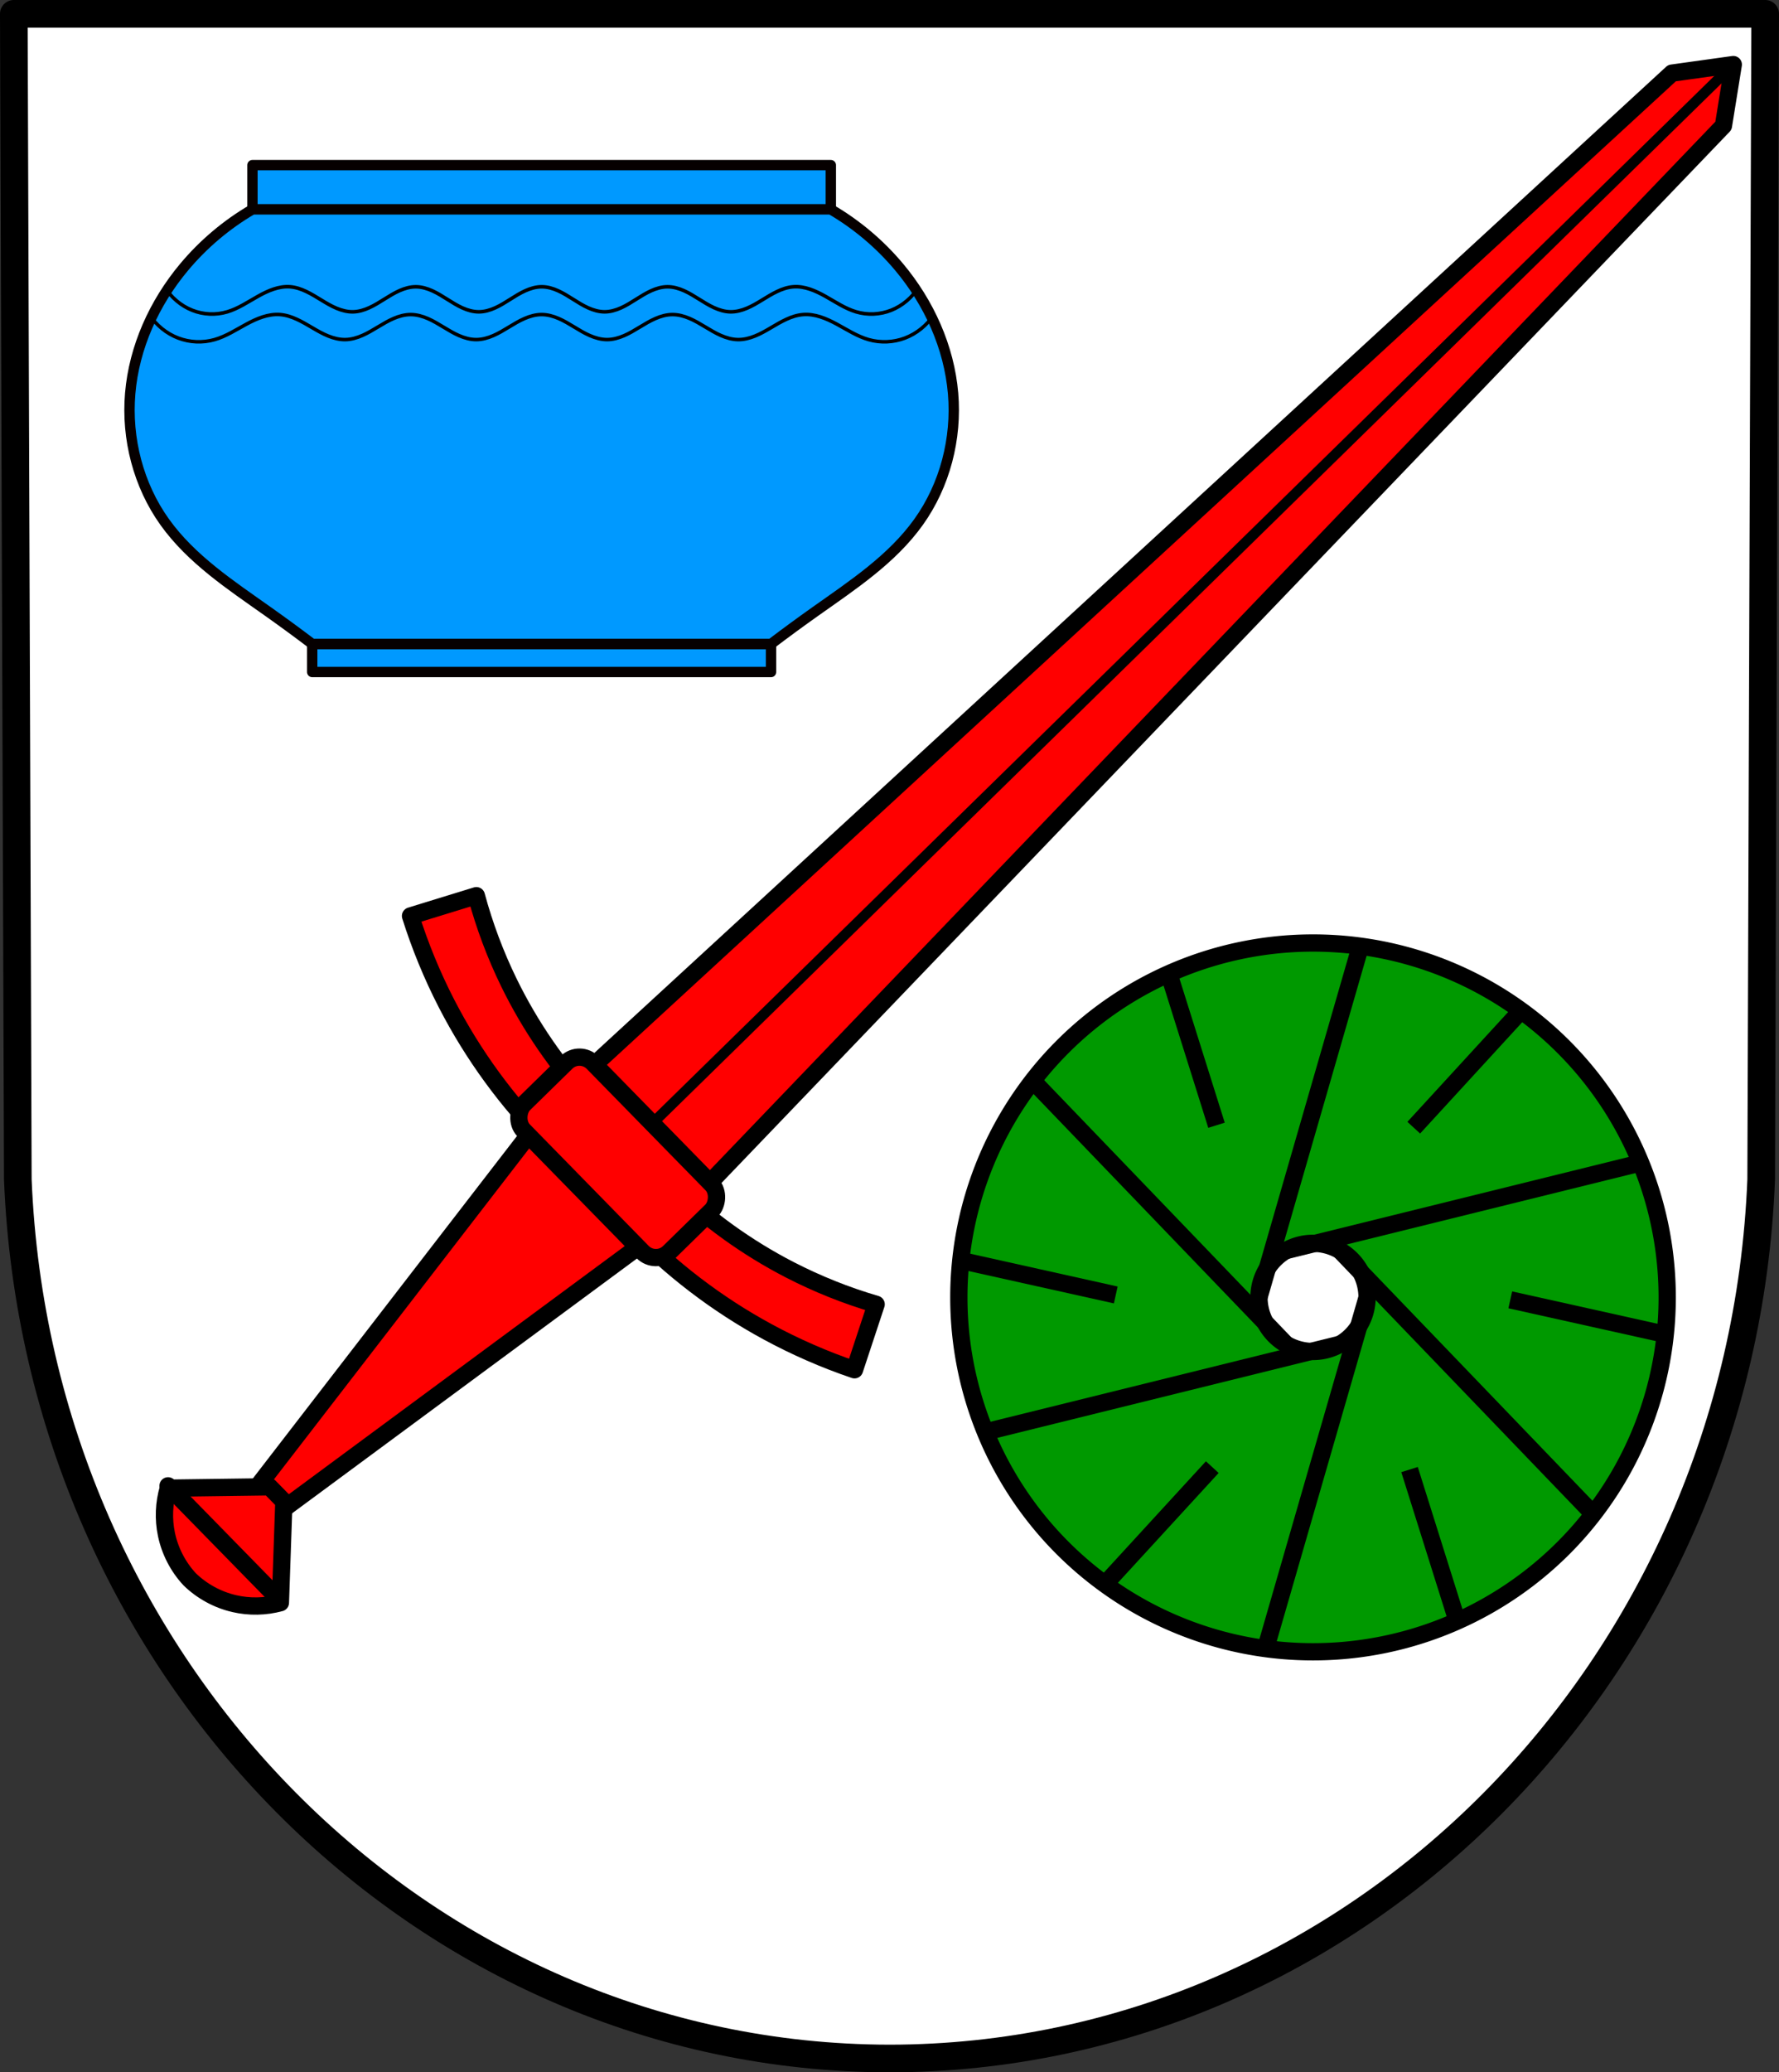 <?xml version="1.0" encoding="UTF-8" standalone="no"?>
<!-- Created with Inkscape (http://www.inkscape.org/) -->

<svg
   xmlns:dc="http://purl.org/dc/elements/1.1/"
   xmlns:cc="http://creativecommons.org/ns#"
   xmlns:rdf="http://www.w3.org/1999/02/22-rdf-syntax-ns#"
   xmlns:svg="http://www.w3.org/2000/svg"
   xmlns="http://www.w3.org/2000/svg"
   xmlns:sodipodi="http://sodipodi.sourceforge.net/DTD/sodipodi-0.dtd"
   xmlns:inkscape="http://www.inkscape.org/namespaces/inkscape"
   width="136.282mm"
   height="158.658mm"
   viewBox="0 0 136.282 158.658"
   version="1.1"
   id="svg8"
   inkscape:version="0.92.5 (2060ec1f9f, 2020-04-08)"
   sodipodi:docname="DEU Hohenfels-Essingen COA.svg">
  <rect x="0" y="0" width="136.282" height="158.658" fill="#333333" stroke="none"/>
  <defs
     id="defs2">
    <inkscape:path-effect
       effect="spiro"
       id="path-effect2715"
       is_visible="true" />
    <inkscape:path-effect
       effect="spiro"
       id="path-effect2672"
       is_visible="true" />
    <inkscape:path-effect
       effect="spiro"
       id="path-effect12566-8"
       is_visible="true" />
    <inkscape:path-effect
       effect="spiro"
       id="path-effect13166-1"
       is_visible="true" />
    <inkscape:path-effect
       effect="spiro"
       id="path-effect13014-2"
       is_visible="true" />
    <inkscape:path-effect
       effect="spiro"
       id="path-effect12606-5"
       is_visible="true" />
    <inkscape:path-effect
       effect="spiro"
       id="path-effect13858"
       is_visible="true" />
    <inkscape:path-effect
       effect="spiro"
       id="path-effect12498-4"
       is_visible="true" />
    <inkscape:path-effect
       effect="spiro"
       id="path-effect1121-8"
       is_visible="true" />
    <inkscape:path-effect
       effect="spiro"
       id="path-effect1121"
       is_visible="true" />
    <inkscape:path-effect
       effect="spiro"
       id="path-effect1121-7"
       is_visible="true" />
    <inkscape:path-effect
       effect="spiro"
       id="path-effect1121-8-2"
       is_visible="true" />
    <inkscape:path-effect
       effect="spiro"
       id="path-effect2672-2"
       is_visible="true" />
    <inkscape:path-effect
       effect="spiro"
       id="path-effect2715-9"
       is_visible="true" />
  </defs>
  <sodipodi:namedview
     id="base"
     pagecolor="#ffffff"
     bordercolor="#666666"
     borderopacity="1.0"
     inkscape:pageopacity="0.0"
     inkscape:pageshadow="2"
     inkscape:zoom="1.3224364"
     inkscape:cx="257.54031"
     inkscape:cy="299.82538"
     inkscape:document-units="mm"
     inkscape:current-layer="layer1"
     showgrid="false"
     inkscape:window-width="1920"
     inkscape:window-height="1046"
     inkscape:window-x="-11"
     inkscape:window-y="-11"
     inkscape:window-maximized="1"
     fit-margin-top="0"
     fit-margin-left="0"
     fit-margin-right="0"
     fit-margin-bottom="0"
     inkscape:snap-midpoints="true"
     inkscape:snap-smooth-nodes="true"
     inkscape:snap-nodes="true"
     inkscape:snap-global="false"
     inkscape:object-paths="true" />
  <g
     inkscape:label="Ebene 1"
     inkscape:groupmode="layer"
     id="layer1"
     transform="translate(312.354,-204.348)">
    <path
       style="fill:#ffffff;fill-rule:evenodd;stroke:none;stroke-width:2.117;stroke-linecap:round;stroke-linejoin:round;stroke-miterlimit:4;stroke-dasharray:none;stroke-opacity:1"
       inkscape:connector-curvature="0"
       d="m -177.13,205.406 -0.307,89.247 c -1.493,37.541 -30.997,67.273 -66.776,67.294 -35.747,-0.046 -65.261,-29.789 -66.776,-67.294 l -0.307,-89.247 h 67.081 z"
       id="path10563-0-6-2-5-1"
       sodipodi:nodetypes="ccccccc" />
    <path
       style="fill:none;fill-rule:evenodd;stroke:#000000;stroke-width:2.117;stroke-linecap:round;stroke-linejoin:round;stroke-miterlimit:4;stroke-dasharray:none;stroke-opacity:1"
       inkscape:connector-curvature="0"
       d="m -177.13,205.406 -0.307,89.247 c -1.493,37.541 -30.997,67.273 -66.776,67.294 -35.747,-0.046 -65.261,-29.789 -66.776,-67.294 l -0.307,-89.247 h 67.081 z"
       id="path10563-0-6-2-5"
       sodipodi:nodetypes="ccccccc" />
    <path
       inkscape:connector-curvature="0"
       style="opacity:1;fill:#0099ff;fill-opacity:1;fill-rule:evenodd;stroke:#060000;stroke-width:0.794;stroke-linecap:round;stroke-linejoin:round;stroke-miterlimit:4;stroke-dasharray:none;stroke-opacity:1;paint-order:markers fill stroke"
       d="m -293.016,216.99 v 3.389 h 44.308 v -3.389 z m 4.579,36.658 v 2.149 h 35.149 v -2.149 z"
       id="rect1892-3-4" />
    <path
       inkscape:connector-curvature="0"
       style="fill:#0099ff;fill-opacity:1;stroke:#060000;stroke-width:0.794;stroke-linecap:round;stroke-linejoin:round;stroke-miterlimit:4;stroke-dasharray:none;stroke-opacity:1"
       d="m -293.016,220.379 c -1.984,1.158 -3.765,2.662 -5.239,4.425 -2.283,2.73 -3.825,6.121 -4.125,9.67 -0.292,3.454 0.625,7.017 2.64,9.835 2.042,2.857 5.056,4.832 7.921,6.86 1.141,0.808 2.269,1.634 3.383,2.479 h 17.575 17.575 c 1.114,-0.845 2.242,-1.671 3.383,-2.479 2.865,-2.029 5.878,-4.003 7.921,-6.86 2.015,-2.818 2.932,-6.381 2.64,-9.835 -0.3,-3.548 -1.842,-6.94 -4.125,-9.67 -1.474,-1.763 -3.256,-3.267 -5.239,-4.425 h -22.154 z"
       id="path1910-7-9" />
    <path
       style="fill:none;stroke:#000000;stroke-width:0.226px;stroke-linecap:butt;stroke-linejoin:miter;stroke-opacity:1"
       d="m -79.121,119.461 c 0.456,0.67 1.125,1.193 1.886,1.473 0.761,0.28 1.61,0.315 2.391,0.099 0.741,-0.204 1.401,-0.62 2.083,-0.973 0.682,-0.354 1.428,-0.655 2.194,-0.599 0.766,0.056 1.456,0.459 2.125,0.836 0.334,0.189 0.672,0.375 1.03,0.513 0.358,0.139 0.739,0.23 1.123,0.223 0.384,-0.007 0.762,-0.113 1.115,-0.263 0.354,-0.15 0.687,-0.344 1.02,-0.536 0.333,-0.192 0.667,-0.384 1.023,-0.53 0.356,-0.146 0.735,-0.245 1.12,-0.243 0.384,0.002 0.763,0.105 1.118,0.253 0.355,0.149 0.688,0.343 1.02,0.536 0.332,0.193 0.666,0.387 1.021,0.535 0.355,0.148 0.734,0.249 1.119,0.248 0.385,-4.7e-4 0.763,-0.102 1.118,-0.251 0.355,-0.148 0.688,-0.343 1.02,-0.536 0.332,-0.194 0.666,-0.388 1.021,-0.536 0.355,-0.148 0.734,-0.25 1.118,-0.25 0.385,0 0.764,0.102 1.118,0.25 0.355,0.148 0.688,0.342 1.021,0.536 0.332,0.194 0.666,0.388 1.02,0.536 0.355,0.148 0.734,0.25 1.118,0.251 0.384,4.7e-4 0.764,-0.101 1.119,-0.248 0.355,-0.148 0.689,-0.341 1.021,-0.535 0.332,-0.193 0.666,-0.387 1.02,-0.536 0.355,-0.149 0.733,-0.252 1.118,-0.253 0.384,-0.002 0.764,0.097 1.12,0.243 0.356,0.146 0.69,0.338 1.023,0.53 0.333,0.192 0.666,0.386 1.02,0.536 0.354,0.15 0.731,0.256 1.115,0.263 0.384,0.007 0.765,-0.084 1.123,-0.223 0.358,-0.139 0.696,-0.324 1.03,-0.513 0.669,-0.378 1.359,-0.781 2.125,-0.836 0.766,-0.056 1.512,0.246 2.194,0.599 0.682,0.354 1.343,0.769 2.083,0.973 0.782,0.216 1.63,0.18 2.391,-0.099 0.761,-0.28 1.431,-0.803 1.886,-1.473"
       id="path1119-9"
       inkscape:connector-curvature="0"
       inkscape:path-effect="#path-effect1121-7"
       inkscape:original-d="m -79.121337,119.46135 c 1.426192,0.52388 2.758572,1.57242 4.277778,1.57242 1.519206,0 2.758572,-1.57242 4.277778,-1.57242 1.519207,0 2.758574,1.57242 4.277781,1.57242 1.519206,0 2.758572,-1.57242 4.277778,-1.57242 1.519206,0 2.758572,1.57242 4.277778,1.57242 1.519206,0 2.758572,-1.57242 4.277778,-1.57242 1.519207,0 2.758574,1.57242 4.277781,1.57242 1.519206,0 2.758572,-1.57242 4.277778,-1.57242 1.519206,0 2.758571,1.57242 4.277777,1.57242 1.519206,0 2.758572,-1.57242 4.277778,-1.57242 1.519207,0 2.758574,1.57242 4.277781,1.57242 1.519206,0 2.852116,-1.04854 4.277778,-1.57242"
       transform="matrix(1.126,0,0,1.219,-210.666,80.682)"
       sodipodi:nodetypes="caaaaaaaaaaac" />
    <path
       style="fill:none;stroke:#000000;stroke-width:0.221px;stroke-linecap:butt;stroke-linejoin:miter;stroke-opacity:1"
       d="m -79.121,119.461 c 0.456,0.67 1.125,1.193 1.886,1.473 0.761,0.28 1.61,0.315 2.391,0.099 0.741,-0.204 1.401,-0.62 2.083,-0.973 0.682,-0.354 1.428,-0.655 2.194,-0.599 0.766,0.056 1.456,0.459 2.125,0.836 0.334,0.189 0.672,0.375 1.03,0.513 0.358,0.139 0.739,0.23 1.123,0.223 0.384,-0.007 0.762,-0.113 1.115,-0.263 0.354,-0.15 0.687,-0.344 1.02,-0.536 0.333,-0.192 0.667,-0.384 1.023,-0.53 0.356,-0.146 0.735,-0.245 1.12,-0.243 0.384,0.002 0.763,0.105 1.118,0.253 0.355,0.149 0.688,0.343 1.02,0.536 0.332,0.193 0.666,0.387 1.021,0.535 0.355,0.148 0.734,0.249 1.119,0.248 0.385,-4.7e-4 0.763,-0.102 1.118,-0.251 0.355,-0.148 0.688,-0.343 1.02,-0.536 0.332,-0.194 0.666,-0.388 1.021,-0.536 0.355,-0.148 0.734,-0.25 1.118,-0.25 0.385,0 0.764,0.102 1.118,0.25 0.355,0.148 0.688,0.342 1.021,0.536 0.332,0.194 0.666,0.388 1.02,0.536 0.355,0.148 0.734,0.25 1.118,0.251 0.384,4.7e-4 0.764,-0.101 1.119,-0.248 0.355,-0.148 0.689,-0.341 1.021,-0.535 0.332,-0.193 0.666,-0.387 1.02,-0.536 0.355,-0.149 0.733,-0.252 1.118,-0.253 0.384,-0.002 0.764,0.097 1.12,0.243 0.356,0.146 0.69,0.338 1.023,0.53 0.333,0.192 0.666,0.386 1.02,0.536 0.354,0.15 0.731,0.256 1.115,0.263 0.384,0.007 0.765,-0.084 1.123,-0.223 0.358,-0.139 0.696,-0.324 1.03,-0.513 0.669,-0.378 1.359,-0.781 2.125,-0.836 0.766,-0.056 1.512,0.246 2.194,0.599 0.682,0.354 1.343,0.769 2.083,0.973 0.782,0.216 1.63,0.18 2.391,-0.099 0.761,-0.28 1.431,-0.803 1.886,-1.473"
       id="path1119-6-5"
       inkscape:connector-curvature="0"
       inkscape:path-effect="#path-effect1121-8-2"
       inkscape:original-d="m -79.121337,119.46135 c 1.426192,0.52388 2.758572,1.57242 4.277778,1.57242 1.519206,0 2.758572,-1.57242 4.277778,-1.57242 1.519207,0 2.758574,1.57242 4.277781,1.57242 1.519206,0 2.758572,-1.57242 4.277778,-1.57242 1.519206,0 2.758572,1.57242 4.277778,1.57242 1.519206,0 2.758572,-1.57242 4.277778,-1.57242 1.519207,0 2.758574,1.57242 4.277781,1.57242 1.519206,0 2.758572,-1.57242 4.277778,-1.57242 1.519206,0 2.758571,1.57242 4.277777,1.57242 1.519206,0 2.758572,-1.57242 4.277778,-1.57242 1.519207,0 2.758574,1.57242 4.277781,1.57242 1.519206,0 2.852116,-1.04854 4.277778,-1.57242"
       transform="matrix(1.171,0,0,1.219,-208.266,82.808)"
       sodipodi:nodetypes="caaaaaaaaaaac" />
    <path
       inkscape:connector-curvature="0"
       style="opacity:1;fill:#009900;fill-opacity:1;fill-rule:evenodd;stroke:#000000;stroke-width:1.323;stroke-linecap:round;stroke-linejoin:round;stroke-miterlimit:4;stroke-dasharray:none;stroke-opacity:1;paint-order:markers fill stroke"
       d="m -211.769,276.545 a 27.132,27.132 0 0 0 -27.132,27.132 27.132,27.132 0 0 0 27.132,27.132 27.132,27.132 0 0 0 27.132,-27.132 27.132,27.132 0 0 0 -27.132,-27.132 z m 0,22.992 a 4.14,4.14 0 0 1 4.14,4.14 4.14,4.14 0 0 1 -4.14,4.14 4.14,4.14 0 0 1 -4.14,-4.14 4.14,4.14 0 0 1 4.14,-4.14 z"
       id="path2343-9" />
    <path
       style="fill:none;stroke:#000000;stroke-width:1.323;stroke-linecap:butt;stroke-linejoin:round;stroke-miterlimit:4;stroke-dasharray:none;stroke-opacity:1"
       d="m -207.628,303.677 -7.771,26.888"
       id="path2361-25"
       inkscape:connector-curvature="0" />
    <path
       style="fill:none;stroke:#000000;stroke-width:1.323;stroke-linecap:butt;stroke-linejoin:round;stroke-miterlimit:4;stroke-dasharray:none;stroke-opacity:1"
       d="m -227.711,325.632 8.225,-8.961"
       id="path2363-9"
       inkscape:connector-curvature="0" />
    <path
       style="fill:none;stroke:#000000;stroke-width:1.323;stroke-linecap:butt;stroke-linejoin:round;stroke-miterlimit:4;stroke-dasharray:none;stroke-opacity:1"
       d="m -215.909,303.677 7.771,-26.888"
       id="path2361-2-35"
       inkscape:connector-curvature="0" />
    <path
       style="fill:none;stroke:#000000;stroke-width:1.323;stroke-linecap:butt;stroke-linejoin:round;stroke-miterlimit:4;stroke-dasharray:none;stroke-opacity:1"
       d="m -195.827,281.723 -8.225,8.961"
       id="path2363-0-8"
       inkscape:connector-curvature="0" />
    <path
       style="fill:none;stroke:#000000;stroke-width:1.323;stroke-linecap:butt;stroke-linejoin:round;stroke-miterlimit:4;stroke-dasharray:none;stroke-opacity:1"
       d="m -209.699,307.263 -27.171,6.714"
       id="path2361-3-7"
       inkscape:connector-curvature="0" />
    <path
       style="fill:none;stroke:#000000;stroke-width:1.323;stroke-linecap:butt;stroke-linejoin:round;stroke-miterlimit:4;stroke-dasharray:none;stroke-opacity:1"
       d="m -238.753,300.848 11.873,2.642"
       id="path2363-6-0"
       inkscape:connector-curvature="0" />
    <path
       style="fill:none;stroke:#000000;stroke-width:1.323;stroke-linecap:butt;stroke-linejoin:round;stroke-miterlimit:4;stroke-dasharray:none;stroke-opacity:1"
       d="m -213.839,300.092 27.172,-6.714"
       id="path2361-2-7-8"
       inkscape:connector-curvature="0" />
    <path
       style="fill:none;stroke:#000000;stroke-width:1.323;stroke-linecap:butt;stroke-linejoin:round;stroke-miterlimit:4;stroke-dasharray:none;stroke-opacity:1"
       d="m -184.785,306.506 -11.873,-2.642"
       id="path2363-0-2-9"
       inkscape:connector-curvature="0" />
    <path
       style="fill:none;stroke:#000000;stroke-width:1.323;stroke-linecap:butt;stroke-linejoin:round;stroke-miterlimit:4;stroke-dasharray:none;stroke-opacity:1"
       d="m -213.839,307.263 -19.4,-20.174"
       id="path2361-0-4"
       inkscape:connector-curvature="0" />
    <path
       style="fill:none;stroke:#000000;stroke-width:1.323;stroke-linecap:butt;stroke-linejoin:round;stroke-miterlimit:4;stroke-dasharray:none;stroke-opacity:1"
       d="m -222.811,278.894 3.648,11.603"
       id="path2363-7-9"
       inkscape:connector-curvature="0" />
    <path
       style="fill:none;stroke:#000000;stroke-width:1.323;stroke-linecap:butt;stroke-linejoin:round;stroke-miterlimit:4;stroke-dasharray:none;stroke-opacity:1"
       d="m -209.699,300.092 19.4,20.174"
       id="path2361-2-3-0"
       inkscape:connector-curvature="0" />
    <path
       style="fill:none;stroke:#000000;stroke-width:1.323;stroke-linecap:butt;stroke-linejoin:round;stroke-miterlimit:4;stroke-dasharray:none;stroke-opacity:1"
       d="m -200.727,328.461 -3.648,-11.603"
       id="path2363-0-7-7"
       inkscape:connector-curvature="0" />
    <path
       style="fill:#ff0000;stroke:#000000;stroke-width:1.323;stroke-linecap:round;stroke-linejoin:round;stroke-miterlimit:4;stroke-dasharray:none;stroke-opacity:1;fill-opacity:1"
       d="m -275.862,272.922 -5.044,1.551 c 0.728,2.311 1.654,4.56 2.763,6.715 2.026,3.934 4.669,7.549 7.802,10.673 l 3.243,-3.175 c -2.525,-2.702 -4.645,-5.782 -6.268,-9.105 -1.042,-2.133 -1.879,-4.367 -2.497,-6.659 z m 30.626,31.284 c -2.279,-0.666 -4.493,-1.551 -6.604,-2.637 -3.288,-1.693 -6.323,-3.878 -8.971,-6.46 l -3.243,3.175 c 3.057,3.199 6.615,5.918 10.505,8.028 2.13,1.155 4.36,2.129 6.655,2.906 z"
       id="path2670-8"
       inkscape:connector-curvature="0" />
    <path
       inkscape:connector-curvature="0"
       style="fill:#ff0000;stroke:#000000;stroke-width:1.323;stroke-linecap:round;stroke-linejoin:round;stroke-miterlimit:4;stroke-dasharray:none;stroke-opacity:1;fill-opacity:1"
       d="m -179.574,209.292 -4.697,0.654 -85.962,79.049 4.997,4.157 4.05,5.084 80.858,-84.262 z"
       id="path2650-3" />
    <path
       style="fill:#ff0000;stroke:#000000;stroke-width:0.794;stroke-linecap:round;stroke-linejoin:miter;stroke-miterlimit:4;stroke-dasharray:none;stroke-opacity:1;fill-opacity:1"
       d="m -179.574,209.292 -85.661,83.859"
       id="path2668-1"
       inkscape:connector-curvature="0" />
    <path
       style="fill:#ff0000;stroke:#000000;stroke-width:1.323;stroke-linecap:round;stroke-linejoin:round;stroke-miterlimit:4;stroke-dasharray:none;stroke-opacity:1;fill-opacity:1"
       d="m -270.941,290.059 -22.724,29.443 1.011,0.492 0.47,1.021 29.92,-22.093 -4.339,-4.432 z"
       id="path2695-3"
       inkscape:connector-curvature="0" />
    <path
       style="fill:#ff0000;fill-opacity:1;stroke:#000000;stroke-width:5;stroke-linecap:round;stroke-linejoin:round;stroke-miterlimit:4;stroke-dasharray:none;stroke-opacity:1"
       d="M 77.9 429.547 L 48.656 429.939 C 47.38 434.249 47.19 438.876 48.109 443.275 C 49.121 448.114 51.476 452.666 54.844 456.285 C 58.391 459.729 62.891 462.181 67.707 463.295 C 72.086 464.308 76.717 464.218 81.053 463.033 L 82.066 433.801 L 77.9 429.547 z "
       transform="matrix(0.265,0,0,0.265,-312.354,204.348)"
       id="path2713-6" />
    <path
       style="fill:none;stroke:#000000;stroke-width:1.323;stroke-linecap:round;stroke-linejoin:miter;stroke-miterlimit:4;stroke-dasharray:none;stroke-opacity:1"
       d="m -299.48,318.103 8.572,8.756"
       id="path2736-7"
       inkscape:connector-curvature="0" />
    <rect
       style="opacity:1;fill:#ff0000;fill-opacity:1;fill-rule:evenodd;stroke:#000000;stroke-width:1.323;stroke-linecap:round;stroke-linejoin:round;stroke-miterlimit:4;stroke-dasharray:none;stroke-opacity:1;paint-order:markers fill stroke"
       id="rect2738-5"
       width="15.884"
       height="7.412"
       x="15.994"
       y="390.621"
       ry="1.437"
       rx="1.437"
       transform="rotate(45.609)" />
  </g>
</svg>
